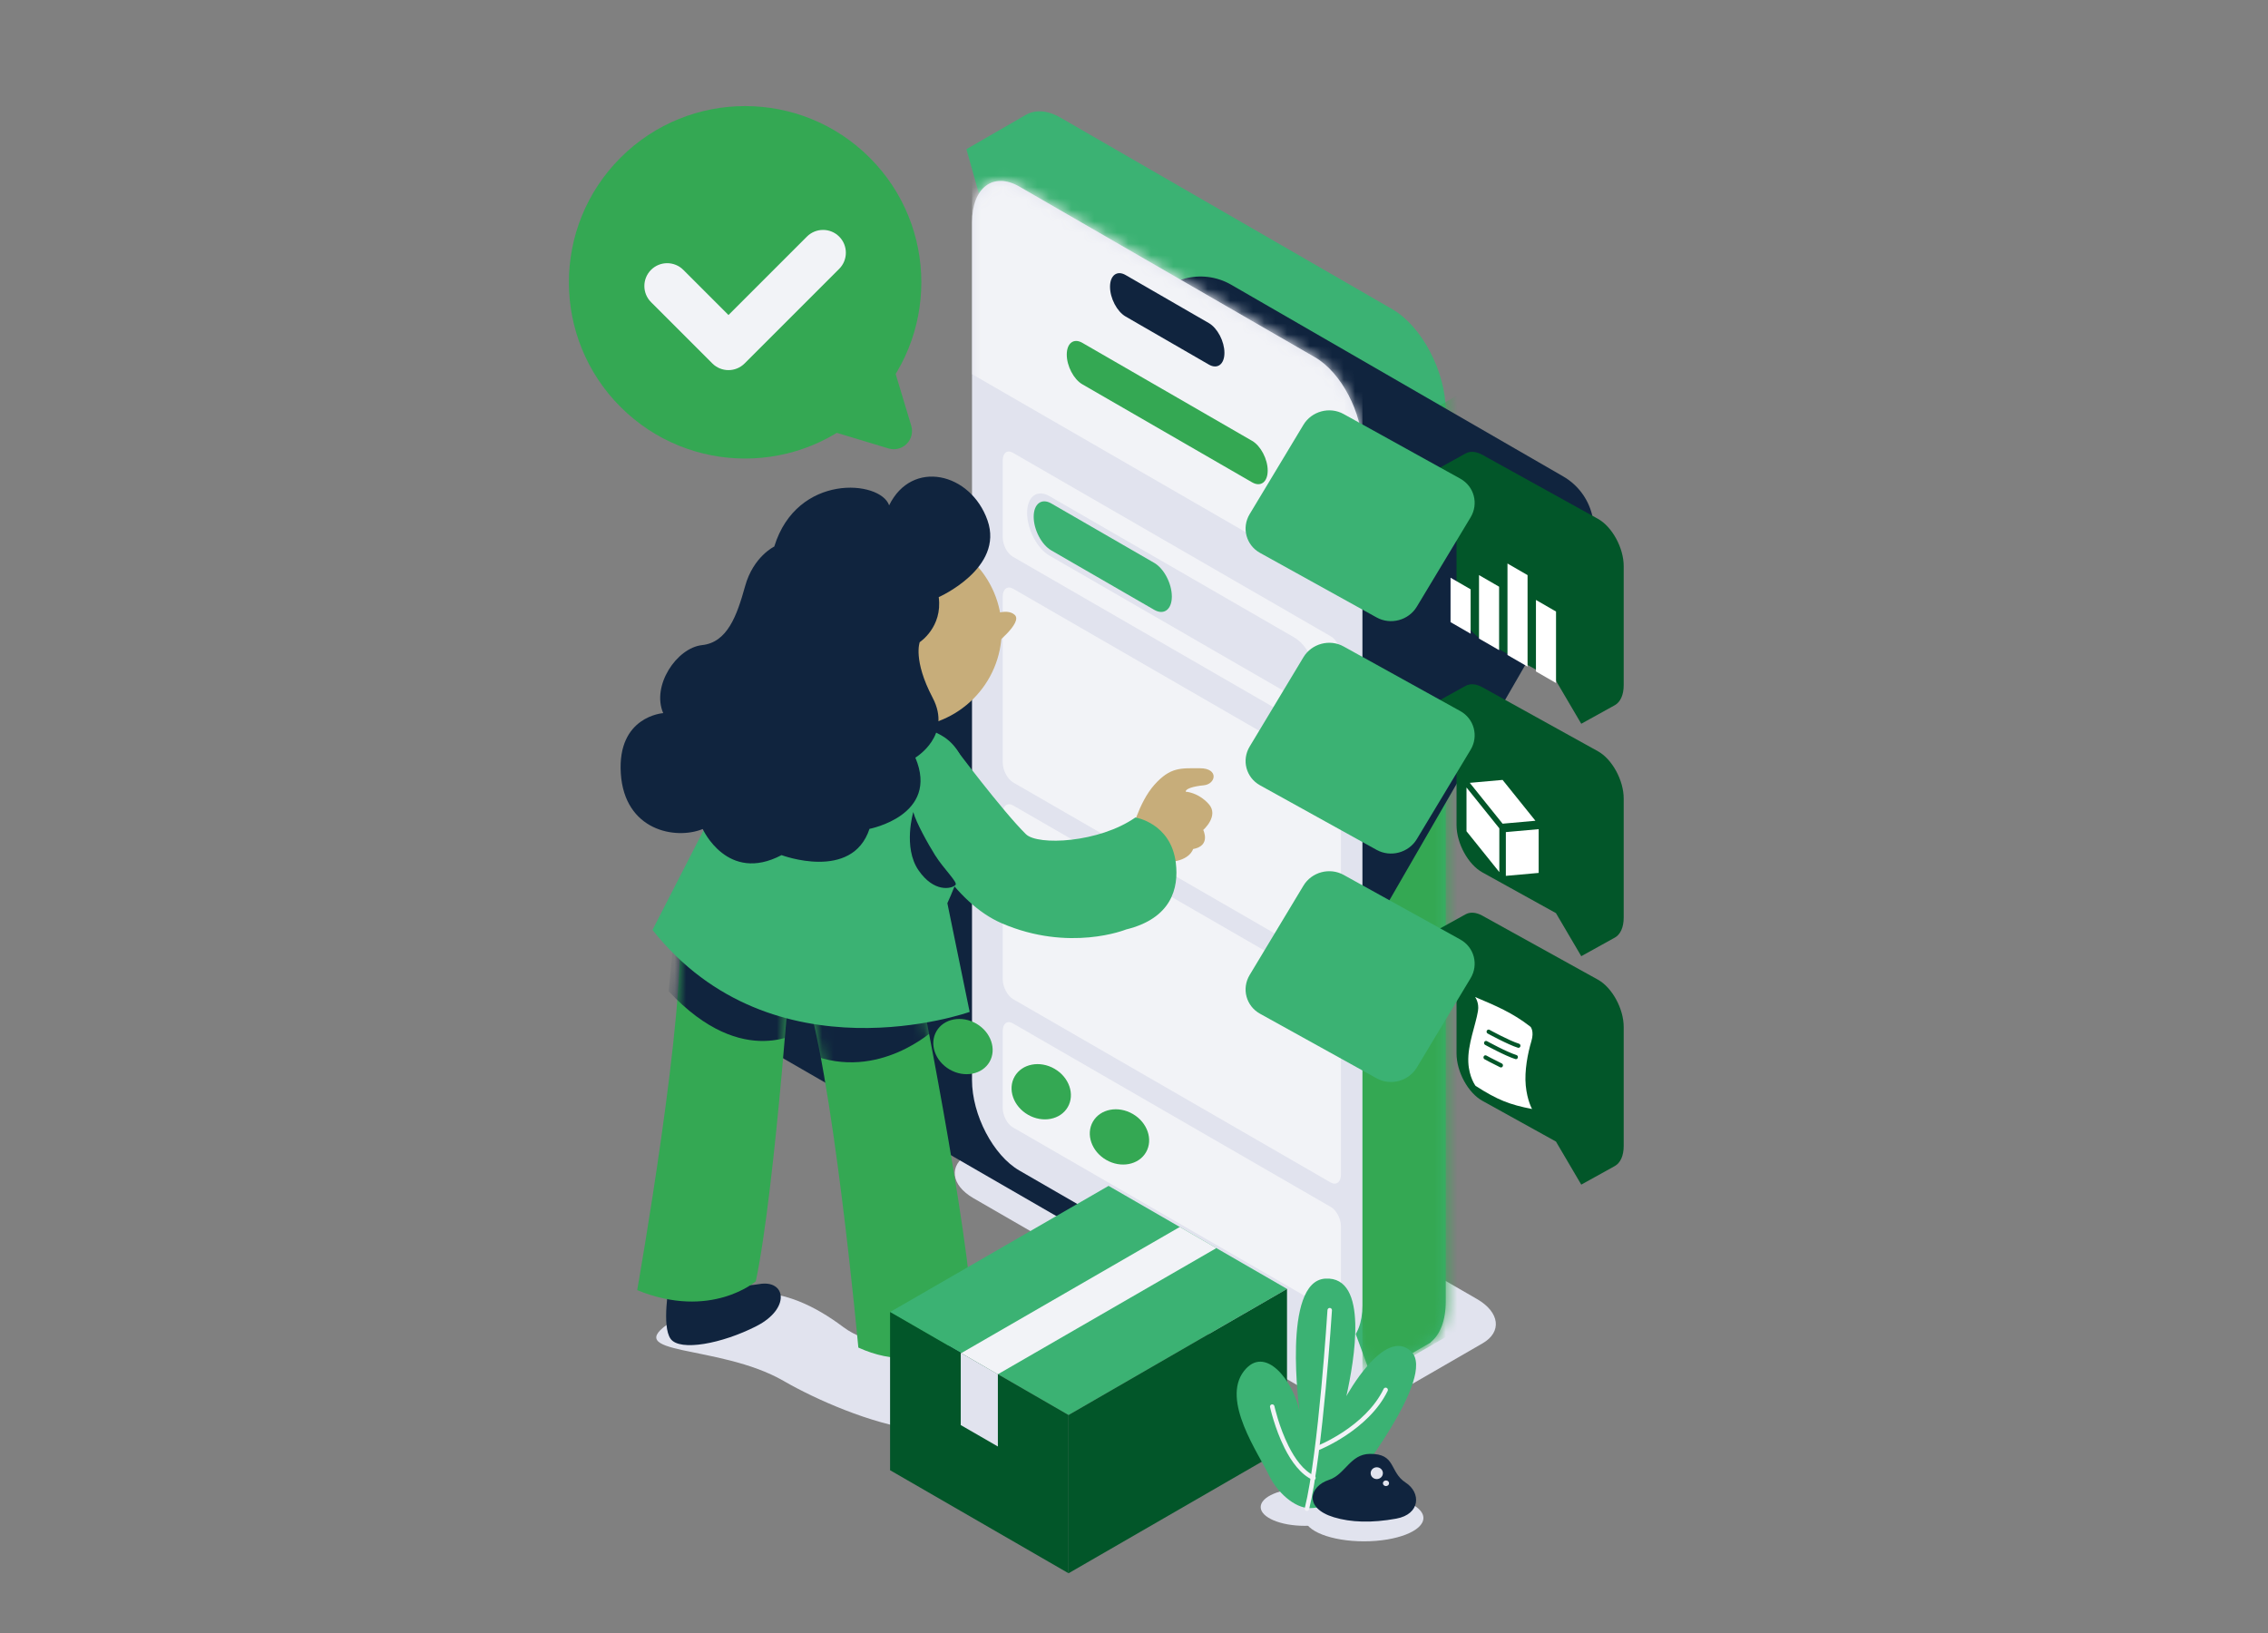 <svg width="200" height="144" viewBox="0 0 200 144" fill="none" xmlns="http://www.w3.org/2000/svg">
<rect x="0" y="0" width="200" height="144" fill="#808080" stroke="none"/>
<path fill-rule="evenodd" clip-rule="evenodd" d="M100.345 97.287C98.348 96.135 95.323 96.009 93.594 97.007L85.36 101.761C83.63 102.76 83.848 104.506 85.844 105.659L115.756 122.929C117.755 124.082 120.778 124.207 122.508 123.209L130.742 118.455C132.471 117.456 132.255 115.711 130.257 114.557L100.345 97.287Z" fill="#E1E3EE"/>
<path fill-rule="evenodd" clip-rule="evenodd" d="M90.45 10.136C91.274 9.656 92.349 9.699 93.525 10.378L122.799 27.279C125.388 28.774 127.49 32.79 127.49 36.242V114.763C127.49 116.46 126.982 117.707 126.158 118.358L126.167 118.383L120.937 121.402L118.499 114.771L94.44 100.88C91.851 99.385 89.749 95.369 89.749 91.917L88.835 25.999L85.22 13.155L90.45 10.136Z" fill="#3BB273"/>
<mask id="mask0_48_3072" style="mask-type:luminance" maskUnits="userSpaceOnUse" x="85" y="9" width="43" height="113">
<path d="M90.45 10.136C91.274 9.656 92.349 9.699 93.525 10.378L122.799 27.279C125.388 28.774 127.49 32.79 127.49 36.242V114.763C127.49 116.46 126.982 117.707 126.158 118.358L126.167 118.383L120.937 121.402L118.499 114.771L94.44 100.88C91.851 99.385 89.749 95.369 89.749 91.917L88.835 25.999L85.22 13.155L90.45 10.136Z" fill="white"/>
</mask>
<g mask="url(#mask0_48_3072)">
<path d="M129.252 34.434L120.144 39.692V122.142L129.252 116.884V34.434Z" fill="#34A853"/>
</g>
<path fill-rule="evenodd" clip-rule="evenodd" d="M139.832 49.41C141.326 46.821 140.439 43.506 137.849 42.011L108.576 25.11C105.987 23.615 102.672 24.503 101.177 27.092L67.176 85.983C65.682 88.572 66.57 91.888 69.159 93.382L98.432 110.283C101.022 111.778 104.336 110.889 105.831 108.3L139.832 49.41Z" fill="#10243E"/>
<path fill-rule="evenodd" clip-rule="evenodd" d="M120.144 39.491C120.144 36.416 118.273 32.839 115.966 31.508L89.893 16.454C87.587 15.123 85.715 16.538 85.715 19.613V95.237C85.715 98.312 87.587 101.889 89.893 103.22L115.966 118.273C118.273 119.605 120.144 118.189 120.144 115.115V39.491Z" fill="#E1E3EE"/>
<mask id="mask1_48_3072" style="mask-type:luminance" maskUnits="userSpaceOnUse" x="85" y="15" width="36" height="104">
<path d="M120.144 39.491C120.144 36.416 118.273 32.839 115.966 31.508L89.893 16.454C87.587 15.123 85.715 16.538 85.715 19.613V95.237C85.715 98.312 87.587 101.889 89.893 103.22L115.966 118.273C118.273 119.605 120.144 118.189 120.144 115.115V39.491Z" fill="white"/>
</mask>
<g mask="url(#mask1_48_3072)">
<path d="M120.144 32.093L85.714 12.215V32.992L120.144 52.87V32.093Z" fill="#F2F3F7"/>
</g>
<path fill-rule="evenodd" clip-rule="evenodd" d="M118.249 57.81C118.249 57.158 117.852 56.398 117.362 56.116L89.312 39.921C88.822 39.638 88.425 39.938 88.425 40.591V47.395C88.425 48.048 88.822 48.807 89.312 49.09L117.362 65.285C117.852 65.568 118.249 65.267 118.249 64.615V57.81Z" fill="#F2F3F7"/>
<path fill-rule="evenodd" clip-rule="evenodd" d="M116.098 59.97C116.098 58.522 115.217 56.838 114.131 56.211L92.542 43.747C91.456 43.12 90.575 43.786 90.575 45.234C90.575 46.682 91.456 48.366 92.542 48.993L114.131 61.457C115.217 62.084 116.098 61.418 116.098 59.97Z" fill="#E1E3EE"/>
<path fill-rule="evenodd" clip-rule="evenodd" d="M103.337 52.602C103.337 51.46 102.642 50.131 101.785 49.636L92.707 44.395C91.85 43.9 91.154 44.426 91.154 45.569C91.154 46.711 91.85 48.04 92.707 48.534L101.785 53.776C102.642 54.27 103.337 53.745 103.337 52.602Z" fill="#3BB273"/>
<path fill-rule="evenodd" clip-rule="evenodd" d="M118.249 108.129C118.249 107.476 117.852 106.717 117.362 106.435L89.312 90.239C88.822 89.957 88.425 90.257 88.425 90.91V97.714C88.425 98.367 88.822 99.126 89.312 99.409L117.362 115.604C117.852 115.887 118.249 115.586 118.249 114.934V108.129Z" fill="#F2F3F7"/>
<path d="M76.85 90.331C78.142 91.077 79.714 90.775 80.36 89.656C81.007 88.536 80.483 87.024 79.19 86.277C77.897 85.531 76.326 85.834 75.679 86.953C75.033 88.072 75.557 89.585 76.85 90.331Z" fill="#34A853"/>
<path d="M83.749 94.315C85.042 95.061 86.613 94.758 87.26 93.639C87.906 92.52 87.382 91.007 86.09 90.261C84.797 89.515 83.225 89.817 82.579 90.936C81.933 92.056 82.456 93.568 83.749 94.315Z" fill="#34A853"/>
<path d="M90.649 98.298C91.942 99.045 93.513 98.742 94.16 97.623C94.806 96.503 94.282 94.991 92.989 94.245C91.697 93.498 90.125 93.801 89.479 94.92C88.832 96.04 89.356 97.552 90.649 98.298Z" fill="#34A853"/>
<path d="M97.549 102.282C98.841 103.028 100.413 102.726 101.06 101.606C101.706 100.487 101.182 98.974 99.889 98.228C98.597 97.482 97.025 97.784 96.379 98.904C95.732 100.023 96.256 101.536 97.549 102.282Z" fill="#34A853"/>
<path fill-rule="evenodd" clip-rule="evenodd" d="M118.249 69.835C118.249 69.155 117.836 68.365 117.327 68.072L89.347 51.918C88.838 51.624 88.425 51.936 88.425 52.615V67.235C88.425 67.914 88.838 68.704 89.347 68.998L117.327 85.152C117.836 85.446 118.249 85.134 118.249 84.454V69.835Z" fill="#F2F3F7"/>
<path fill-rule="evenodd" clip-rule="evenodd" d="M118.249 88.946C118.249 88.267 117.836 87.477 117.327 87.183L89.347 71.029C88.838 70.735 88.425 71.048 88.425 71.727V86.347C88.425 87.026 88.838 87.816 89.347 88.11L117.327 104.264C117.836 104.558 118.249 104.245 118.249 103.566V88.946Z" fill="#F2F3F7"/>
<path fill-rule="evenodd" clip-rule="evenodd" d="M107.975 31.113C107.975 30.104 107.36 28.93 106.603 28.492L99.258 24.252C98.501 23.814 97.886 24.279 97.886 25.288C97.886 26.297 98.501 27.472 99.258 27.909L106.603 32.15C107.36 32.587 107.975 32.122 107.975 31.113Z" fill="#10243E"/>
<path fill-rule="evenodd" clip-rule="evenodd" d="M111.79 41.497C111.79 40.488 111.175 39.313 110.417 38.876L95.442 30.23C94.685 29.793 94.071 30.258 94.071 31.267C94.071 32.276 94.685 33.45 95.442 33.887L110.417 42.533C111.175 42.971 111.79 42.506 111.79 41.497Z" fill="#34A853"/>
<path fill-rule="evenodd" clip-rule="evenodd" d="M59.255 116.514C64.571 113.11 68.988 112.992 74.371 117.026C78.494 120.116 86.156 117.48 86.732 120.64C88.489 130.26 74.841 125.085 69.108 121.775C63.374 118.465 54.419 119.611 59.255 116.514Z" fill="#E1E3EE"/>
<path fill-rule="evenodd" clip-rule="evenodd" d="M79.381 117.119C79.381 117.119 85.237 116.85 87.65 116.115C90.064 115.38 90.865 117.942 87.898 119.922C84.933 121.903 81.174 123.084 80.169 122.059C79.165 121.033 79.381 117.119 79.381 117.119Z" fill="#10243E"/>
<path fill-rule="evenodd" clip-rule="evenodd" d="M80.814 85.45C80.814 85.45 85.474 108.354 85.825 116.926C85.825 116.926 81.995 121.708 75.692 118.83C75.692 118.83 73.391 93.892 70.834 86.964C70.834 86.964 74.115 83.444 80.814 85.45Z" fill="#34A853"/>
<mask id="mask2_48_3072" style="mask-type:luminance" maskUnits="userSpaceOnUse" x="70" y="84" width="16" height="36">
<path d="M80.814 85.45C80.814 85.45 85.474 108.354 85.825 116.926C85.825 116.926 81.995 121.708 75.692 118.83C75.692 118.83 73.391 93.892 70.834 86.964C70.834 86.964 74.115 83.444 80.814 85.45Z" fill="white"/>
</mask>
<g mask="url(#mask2_48_3072)">
<path fill-rule="evenodd" clip-rule="evenodd" d="M82.055 88.549L82.417 90.759C82.417 90.759 77.519 95.406 71.45 92.97L70.834 89.009L82.055 88.549Z" fill="#10243E"/>
</g>
<path fill-rule="evenodd" clip-rule="evenodd" d="M59.013 113.201C59.013 113.201 64.571 113.65 66.94 113.233C69.308 112.815 69.746 115.387 66.701 116.941C63.657 118.496 59.965 119.181 59.144 118.069C58.323 116.957 59.013 113.201 59.013 113.201Z" fill="#10243E"/>
<path fill-rule="evenodd" clip-rule="evenodd" d="M69.918 82.478C69.918 82.478 68.404 104.651 66.649 112.987C66.649 112.987 62.698 116.419 56.189 113.766C56.189 113.766 60.61 88.782 59.877 81.434C59.877 81.434 63.937 78.852 69.918 82.478Z" fill="#34A853"/>
<mask id="mask3_48_3072" style="mask-type:luminance" maskUnits="userSpaceOnUse" x="56" y="80" width="14" height="35">
<path d="M69.918 82.478C69.918 82.478 68.404 104.651 66.649 112.987C66.649 112.987 62.698 116.419 56.189 113.766C56.189 113.766 60.61 88.782 59.877 81.434C59.877 81.434 63.937 78.852 69.918 82.478Z" fill="white"/>
</mask>
<g mask="url(#mask3_48_3072)">
<path fill-rule="evenodd" clip-rule="evenodd" d="M70.34 85.789L70.833 90.825C70.833 90.825 65.609 94.547 58.963 87.403L59.362 83.413L70.34 85.789Z" fill="#10243E"/>
</g>
<path fill-rule="evenodd" clip-rule="evenodd" d="M83.298 65.024C85.514 66.546 85.579 69.649 85.598 72.753C85.613 75.19 83.542 79.646 83.542 79.646L85.508 89.231C85.508 89.231 68.173 95.409 57.539 82.003L62.155 72.994L66.183 60.181C66.183 60.181 80.423 63.05 83.298 65.024Z" fill="#3BB273"/>
<path fill-rule="evenodd" clip-rule="evenodd" d="M103.136 76.01C103.136 76.01 100.5 75.778 99.729 73.569C99.729 73.569 100.391 70.773 101.803 69.198C103.215 67.623 104.118 67.746 105.811 67.745C107.503 67.744 107.235 69.148 106.143 69.25C105.224 69.336 104.523 69.564 104.562 69.813C104.562 69.813 105.647 69.856 106.588 70.899C107.529 71.942 106.105 73.187 106.105 73.187C106.105 73.187 106.813 74.579 105.209 74.871C105.209 74.871 104.95 75.877 103.136 76.01Z" fill="#C7AD7A"/>
<path fill-rule="evenodd" clip-rule="evenodd" d="M84.21 65.929C84.21 65.929 88.38 71.499 90.468 73.558C91.508 74.584 96.91 74.326 100.122 72.087C100.122 72.087 103.259 72.572 103.688 76.093C103.96 78.315 103.315 80.98 99.293 81.965C99.293 81.965 94.308 83.994 88.332 81.413C84.171 79.616 81.231 74.321 79.175 69.806C79.175 69.806 80.568 65.722 84.21 65.929Z" fill="#3BB273"/>
<path fill-rule="evenodd" clip-rule="evenodd" d="M84.26 78.035C84.482 77.806 83.217 76.623 82.454 75.403C81.841 74.423 80.794 72.555 80.537 71.609C80.537 71.609 79.612 74.717 80.993 76.734C82.353 78.721 83.914 78.393 84.26 78.035Z" fill="#10243E"/>
<path d="M79.797 64.119C84.512 64.119 88.334 60.297 88.334 55.583C88.334 50.868 84.512 47.047 79.797 47.047C75.083 47.047 71.261 50.868 71.261 55.583C71.261 60.297 75.083 64.119 79.797 64.119Z" fill="#C7AD7A"/>
<path fill-rule="evenodd" clip-rule="evenodd" d="M87.129 54.387C87.129 54.387 88.719 53.527 89.479 54.218C90.24 54.909 87.558 56.984 87.558 56.984L87.129 54.387Z" fill="#C7AD7A"/>
<path fill-rule="evenodd" clip-rule="evenodd" d="M68.278 48.194C68.278 48.194 66.429 49.078 65.707 51.685C64.984 54.291 64.147 56.646 61.911 56.887C59.675 57.128 57.433 60.465 58.484 62.884C58.484 62.884 54.422 63.147 54.745 68.2C55.069 73.252 59.57 74.081 61.968 73.105C61.968 73.105 64.144 77.924 68.918 75.405C68.918 75.405 75.139 77.743 76.675 73.09C76.675 73.09 82.88 71.904 80.719 66.81C80.719 66.81 83.997 64.86 82.244 61.528C80.491 58.196 81.106 56.624 81.106 56.624C81.106 56.624 83.13 55.308 82.78 52.655C82.78 52.655 88.564 50.106 87.082 45.885C85.599 41.664 80.417 40.452 78.407 44.561C77.64 42.329 70.273 41.701 68.278 48.194Z" fill="#10243E"/>
<path fill-rule="evenodd" clip-rule="evenodd" d="M129.224 39.995C129.624 39.77 130.147 39.789 130.719 40.106L140.906 45.747C142.163 46.443 143.183 48.312 143.183 49.919V60.421C143.183 61.295 142.882 61.913 142.404 62.182C142.398 62.185 142.394 62.188 142.388 62.191L139.441 63.822L137.209 60.024L130.719 56.431C129.462 55.735 128.442 53.865 128.442 52.258V45.111L126.365 41.578L129.224 39.995Z" fill="#025629"/>
<path fill-rule="evenodd" clip-rule="evenodd" d="M129.682 45.622C130.407 44.417 129.999 42.886 128.768 42.205L118.484 36.51C117.254 35.829 115.666 36.255 114.941 37.46L110.199 45.336C109.474 46.541 109.883 48.073 111.113 48.754L121.397 54.448C122.628 55.13 124.215 54.704 124.94 53.498L129.682 45.622Z" fill="#3BB273"/>
<path d="M129.685 51.967L127.914 50.944V54.861L129.685 55.883V51.967Z" fill="white"/>
<path d="M132.196 51.736L130.425 50.713V56.31L132.196 57.332V51.736Z" fill="white"/>
<path d="M134.706 50.714L132.935 49.691V57.759L134.706 58.782V50.714Z" fill="white"/>
<path d="M137.216 53.926L135.445 52.904V59.209L137.216 60.231V53.926Z" fill="white"/>
<path fill-rule="evenodd" clip-rule="evenodd" d="M129.224 60.49C129.624 60.266 130.147 60.285 130.719 60.602L140.906 66.243C142.163 66.938 143.183 68.808 143.183 70.415V80.916C143.183 81.791 142.882 82.408 142.404 82.678C142.398 82.681 142.394 82.683 142.388 82.686L139.441 84.318L137.209 80.52L130.719 76.927C129.462 76.231 128.442 74.361 128.442 72.754V65.607L126.365 62.073L129.224 60.49Z" fill="#025629"/>
<path fill-rule="evenodd" clip-rule="evenodd" d="M129.682 66.118C130.407 64.913 129.999 63.382 128.768 62.7L118.484 57.006C117.254 56.325 115.666 56.751 114.941 57.956L110.199 65.832C109.474 67.037 109.883 68.568 111.113 69.249L121.397 74.944C122.628 75.625 124.215 75.199 124.94 73.994L129.682 66.118Z" fill="#3BB273"/>
<path fill-rule="evenodd" clip-rule="evenodd" d="M129.609 69.032L132.503 68.774L135.398 72.375L132.503 72.633L129.609 69.032ZM132.216 73.043V76.902L129.321 73.301V69.441L132.216 73.043ZM135.685 73.116V76.975L132.791 77.234V73.375L135.685 73.116Z" fill="white"/>
<path fill-rule="evenodd" clip-rule="evenodd" d="M129.224 80.633C129.624 80.408 130.147 80.428 130.719 80.745L140.906 86.385C142.163 87.081 143.183 88.951 143.183 90.558V101.059C143.183 101.933 142.882 102.551 142.404 102.82C142.398 102.823 142.394 102.826 142.388 102.829L139.441 104.461L137.209 100.663L130.719 97.069C129.462 96.374 128.442 94.504 128.442 92.897V85.75L126.365 82.216L129.224 80.633Z" fill="#025629"/>
<path fill-rule="evenodd" clip-rule="evenodd" d="M129.682 86.261C130.407 85.055 129.999 83.524 128.768 82.843L118.484 77.148C117.254 76.468 115.666 76.893 114.941 78.099L110.199 85.975C109.474 87.18 109.883 88.711 111.113 89.392L121.397 95.087C122.628 95.768 124.215 95.342 124.94 94.137L129.682 86.261Z" fill="#3BB273"/>
<path fill-rule="evenodd" clip-rule="evenodd" d="M134.971 90.547C134.971 90.547 135.31 90.927 135.041 91.819C134.721 92.885 134.422 94.43 134.546 95.723C134.676 97.057 135.103 97.793 135.103 97.793C133.122 97.409 132.052 96.993 130.122 95.754C130.122 95.754 129.539 94.995 129.481 93.656C129.414 92.108 130.134 90.383 130.333 89.149C130.455 88.408 130.078 87.916 130.078 87.916C131.872 88.68 133.375 89.292 134.971 90.547ZM130.91 93.404C130.91 93.404 131.572 93.768 132.288 94.114C132.377 94.156 132.482 94.116 132.521 94.023C132.562 93.931 132.524 93.821 132.436 93.779C131.728 93.437 131.074 93.078 131.074 93.078C130.989 93.031 130.882 93.065 130.837 93.155C130.792 93.246 130.825 93.357 130.91 93.404ZM131.186 91.137C131.186 91.137 132.967 92.115 133.855 92.391C133.948 92.42 134.045 92.364 134.073 92.267C134.1 92.169 134.048 92.066 133.955 92.037C133.086 91.768 131.349 90.811 131.349 90.811C131.263 90.763 131.158 90.798 131.112 90.888C131.066 90.978 131.099 91.09 131.186 91.137ZM130.961 92.137C130.961 92.137 132.742 93.115 133.63 93.391C133.724 93.419 133.822 93.364 133.848 93.266C133.876 93.168 133.824 93.066 133.73 93.037C132.862 92.767 131.125 91.81 131.125 91.81C131.04 91.763 130.933 91.797 130.887 91.888C130.841 91.978 130.876 92.089 130.961 92.137Z" fill="white"/>
<path d="M97.758 104.572L78.49 115.697L94.226 124.782L113.494 113.657L97.758 104.572Z" fill="#3BB273"/>
<path d="M113.493 113.66L94.226 124.783V138.734L113.493 127.61V113.66Z" fill="#025629"/>
<path d="M94.226 124.78L78.49 115.695V129.646L94.226 138.731V124.78Z" fill="#025629"/>
<path d="M87.996 121.183L84.722 119.293V125.664L87.996 127.554V121.183Z" fill="#E1E3EE"/>
<path d="M104.035 108.196L84.768 119.32L87.995 121.184L107.263 110.059L104.035 108.196Z" fill="#F2F3F7"/>
<path d="M115.052 134.549C117.195 134.549 118.932 133.809 118.932 132.895C118.932 131.981 117.195 131.24 115.052 131.24C112.909 131.24 111.171 131.981 111.171 132.895C111.171 133.809 112.909 134.549 115.052 134.549Z" fill="#E1E3EE"/>
<path d="M120.286 135.917C123.177 135.917 125.521 134.995 125.521 133.858C125.521 132.721 123.177 131.799 120.286 131.799C117.395 131.799 115.051 132.721 115.051 133.858C115.051 134.995 117.395 135.917 120.286 135.917Z" fill="#E1E3EE"/>
<path fill-rule="evenodd" clip-rule="evenodd" d="M111.93 130.144C110.961 128.13 107.681 123.497 109.695 120.905C111.557 118.509 114.064 121.793 114.601 124.474C114.601 124.474 113.005 112.968 116.875 112.75C120.746 112.531 119.416 120.007 118.729 123.112C118.729 123.112 122.09 116.958 124.433 119.165C126.775 121.372 119.115 130.994 119.115 130.994C118.603 131.908 117.182 132.977 115.506 132.988C114.119 132.996 112.59 131.517 111.93 130.144Z" fill="#3BB273"/>
<path fill-rule="evenodd" clip-rule="evenodd" d="M117.062 115.52C117.069 115.411 117.163 115.328 117.272 115.335C117.381 115.342 117.464 115.436 117.457 115.544C117.457 115.544 116.656 128.177 115.441 133.092C115.415 133.197 115.308 133.262 115.202 133.236C115.096 133.21 115.031 133.103 115.058 132.997C116.268 128.102 117.062 115.52 117.062 115.52Z" fill="#F2F3F7"/>
<path fill-rule="evenodd" clip-rule="evenodd" d="M111.996 124.076C111.973 123.97 112.04 123.865 112.147 123.841C112.253 123.818 112.359 123.886 112.382 123.993C112.382 123.993 112.778 125.813 113.632 127.516C114.188 128.624 114.935 129.689 115.907 130.134C116.006 130.18 116.05 130.297 116.005 130.396C115.959 130.496 115.842 130.539 115.743 130.494C114.697 130.014 113.877 128.885 113.279 127.693C112.402 125.945 111.996 124.076 111.996 124.076Z" fill="#F2F3F7"/>
<path fill-rule="evenodd" clip-rule="evenodd" d="M116.327 127.858C116.226 127.898 116.111 127.849 116.071 127.747C116.03 127.646 116.08 127.531 116.181 127.491C116.181 127.491 120.398 125.824 122.014 122.475C122.061 122.377 122.179 122.336 122.278 122.383C122.376 122.43 122.417 122.549 122.37 122.647C120.693 126.12 116.327 127.858 116.327 127.858Z" fill="#F2F3F7"/>
<path fill-rule="evenodd" clip-rule="evenodd" d="M120.796 128.205C123.136 128.178 122.491 129.794 123.963 130.745C125.311 131.617 125.281 133.523 123.12 133.917C120.958 134.31 119.125 134.248 117.63 133.795C114.933 132.979 115.471 131.057 117.195 130.496C118.622 130.032 119.06 128.224 120.796 128.205Z" fill="#10243E"/>
<path d="M121.409 130.426C121.707 130.426 121.949 130.194 121.949 129.906C121.949 129.619 121.707 129.386 121.409 129.386C121.11 129.386 120.869 129.619 120.869 129.906C120.869 130.194 121.11 130.426 121.409 130.426Z" fill="#E1E3EE"/>
<path d="M122.221 131.044C122.371 131.044 122.493 130.933 122.493 130.795C122.493 130.658 122.371 130.547 122.221 130.547C122.071 130.547 121.949 130.658 121.949 130.795C121.949 130.933 122.071 131.044 122.221 131.044Z" fill="#E1E3EE"/>
<path d="M76.695 35.884C82.764 29.815 82.764 19.976 76.695 13.907C70.627 7.838 60.788 7.838 54.719 13.907C48.65 19.976 48.65 29.815 54.719 35.884C60.788 41.952 70.627 41.952 76.695 35.884Z" fill="#34A853"/>
<path fill-rule="evenodd" clip-rule="evenodd" d="M57.411 26.643C56.626 25.858 56.626 24.583 57.411 23.797C58.197 23.012 59.472 23.012 60.257 23.797L64.24 27.78L71.157 20.863C71.942 20.078 73.217 20.078 74.002 20.863C74.787 21.649 74.787 22.924 74.002 23.709L65.662 32.048C64.877 32.834 63.603 32.834 62.817 32.048L57.411 26.643Z" fill="#F2F3F7"/>
<path fill-rule="evenodd" clip-rule="evenodd" d="M80.357 37.539C80.528 38.106 80.373 38.722 79.954 39.141C79.536 39.56 78.919 39.715 78.352 39.544C74.161 38.28 66.863 36.079 66.863 36.079L76.894 26.048C76.894 26.048 79.093 33.348 80.357 37.539Z" fill="#34A853"/>
</svg>
